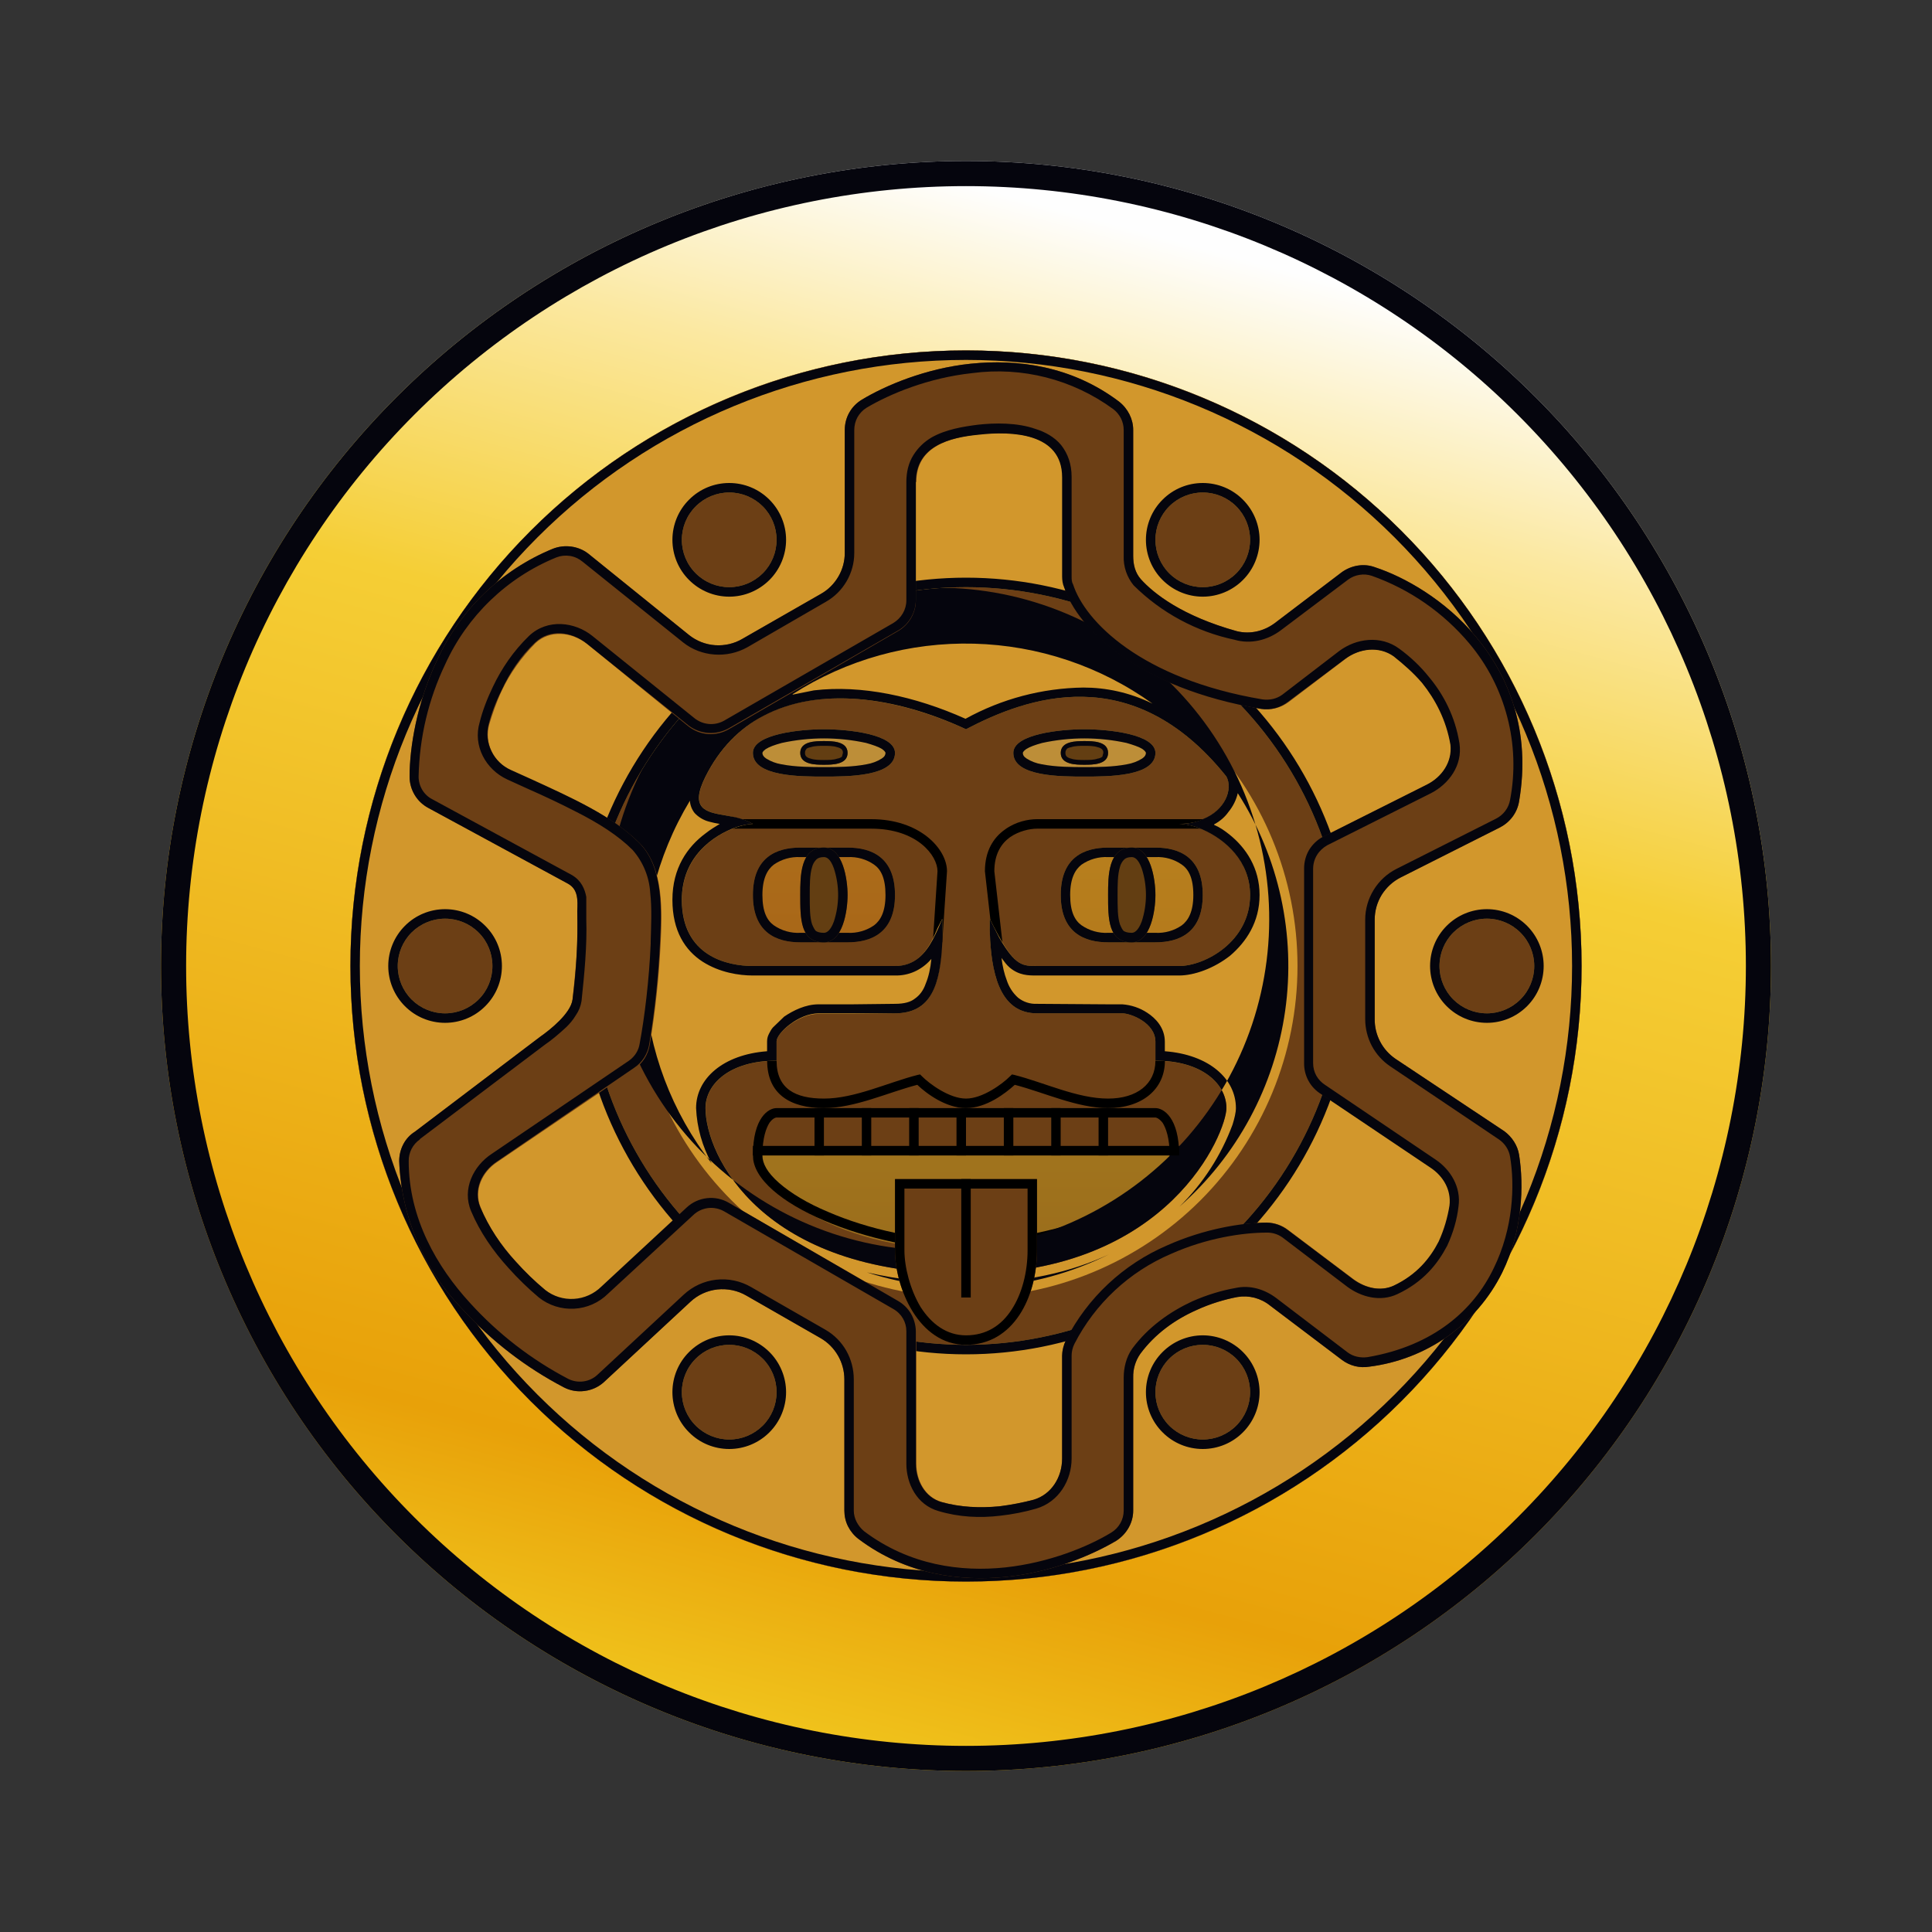 <svg width="24" height="24" viewBox="0 0 24 24" fill="none" xmlns="http://www.w3.org/2000/svg">
<rect x="0" y="0" width="24" height="24" fill="#333333" stroke="none"/>
<path d="M12 22C14.652 22 17.196 20.946 19.071 19.071C20.946 17.196 22 14.652 22 12C22 9.348 20.946 6.804 19.071 4.929C17.196 3.054 14.652 2 12 2C9.348 2 6.804 3.054 4.929 4.929C3.054 6.804 2 9.348 2 12C2 14.652 3.054 17.196 4.929 19.071C6.804 20.946 9.348 22 12 22Z" fill="url(#paint0_linear_364_12311)"/>
<path fill-rule="evenodd" clip-rule="evenodd" d="M12 21.688C14.569 21.688 17.034 20.668 18.851 18.851C20.668 17.034 21.688 14.569 21.688 12C21.688 9.43 20.668 6.966 18.851 5.149C17.034 3.332 14.569 2.312 12 2.312C9.43 2.312 6.966 3.332 5.149 5.149C3.332 6.966 2.312 9.43 2.312 12C2.312 14.569 3.332 17.034 5.149 18.851C6.966 20.668 9.43 21.688 12 21.688ZM12 22C14.652 22 17.196 20.946 19.071 19.071C20.946 17.196 22 14.652 22 12C22 9.348 20.946 6.804 19.071 4.929C17.196 3.054 14.652 2 12 2C9.348 2 6.804 3.054 4.929 4.929C3.054 6.804 2 9.348 2 12C2 14.652 3.054 17.196 4.929 19.071C6.804 20.946 9.348 22 12 22Z" fill="#05050D"/>
<path d="M12 19.647C16.223 19.647 19.647 16.223 19.647 12C19.647 7.777 16.223 4.353 12 4.353C7.776 4.353 4.353 7.777 4.353 12C4.353 16.223 7.776 19.647 12 19.647Z" fill="#6C3F15"/>
<path d="M14.648 14.353H9.353C9.353 14.647 10.236 15.529 12 15.529C13.412 15.529 14.648 14.647 14.648 14.353Z" fill="url(#paint1_linear_364_12311)"/>
<path fill-rule="evenodd" clip-rule="evenodd" d="M9.647 13.882C9.647 13.882 9.606 13.882 9.559 13.947C9.518 14.012 9.471 14.135 9.471 14.353C9.471 14.453 9.53 14.565 9.677 14.694C9.824 14.823 10.03 14.947 10.283 15.053C10.783 15.271 11.43 15.412 12 15.412C12.571 15.412 13.218 15.271 13.718 15.059C13.971 14.941 14.177 14.823 14.324 14.694C14.465 14.565 14.53 14.453 14.53 14.353C14.53 14.135 14.483 14.012 14.442 13.947C14.395 13.888 14.359 13.882 14.353 13.882H9.647ZM9.647 13.765C9.547 13.765 9.353 13.882 9.353 14.353C9.353 14.941 10.824 15.529 12 15.529C13.177 15.529 14.648 14.941 14.648 14.353C14.648 13.882 14.453 13.765 14.353 13.765H9.647Z" fill="black"/>
<path d="M9.353 9.353C9.353 9.118 9.942 9.059 10.236 9.059C10.53 9.059 11.118 9.118 11.118 9.353C11.118 9.647 10.53 9.647 10.236 9.647C9.942 9.647 9.353 9.647 9.353 9.353Z" fill="url(#paint2_linear_364_12311)"/>
<path fill-rule="evenodd" clip-rule="evenodd" d="M9.471 9.353C9.471 9.376 9.483 9.4 9.518 9.423C9.576 9.459 9.64 9.483 9.706 9.494C9.883 9.529 10.088 9.529 10.236 9.529C10.383 9.529 10.589 9.529 10.765 9.494C10.832 9.483 10.896 9.459 10.953 9.423C10.989 9.4 11 9.376 11 9.353C11 9.353 11 9.335 10.959 9.306C10.912 9.276 10.841 9.253 10.759 9.229C10.414 9.154 10.057 9.154 9.712 9.229C9.624 9.253 9.559 9.276 9.512 9.306C9.471 9.335 9.471 9.353 9.471 9.353ZM10.236 9.059C9.942 9.059 9.353 9.118 9.353 9.353C9.353 9.647 9.942 9.647 10.236 9.647C10.53 9.647 11.118 9.647 11.118 9.353C11.118 9.118 10.53 9.059 10.236 9.059Z" fill="#05050D"/>
<path d="M9.941 9.353C9.941 9.206 10.135 9.206 10.235 9.206C10.335 9.206 10.529 9.206 10.529 9.353C10.529 9.5 10.335 9.5 10.235 9.5C10.135 9.5 9.941 9.5 9.941 9.353Z" fill="#633E12"/>
<path fill-rule="evenodd" clip-rule="evenodd" d="M10.018 9.306C10.006 9.318 10 9.329 10 9.353C10 9.376 10.006 9.388 10.018 9.4C10.033 9.412 10.051 9.42 10.071 9.424C10.118 9.441 10.188 9.441 10.235 9.441C10.288 9.441 10.353 9.441 10.4 9.424C10.421 9.421 10.442 9.413 10.459 9.4L10.471 9.353C10.471 9.329 10.465 9.318 10.453 9.306C10.438 9.294 10.419 9.286 10.4 9.282C10.353 9.265 10.282 9.265 10.235 9.265C10.182 9.265 10.118 9.265 10.071 9.282C10.049 9.285 10.029 9.293 10.012 9.306H10.018ZM10.235 9.206C10.135 9.206 9.941 9.206 9.941 9.353C9.941 9.5 10.135 9.5 10.235 9.5C10.335 9.5 10.529 9.5 10.529 9.353C10.529 9.206 10.335 9.206 10.235 9.206Z" fill="#05050D"/>
<path d="M12.588 9.353C12.588 9.118 13.176 9.059 13.47 9.059C13.764 9.059 14.353 9.118 14.353 9.353C14.353 9.647 13.764 9.647 13.47 9.647C13.176 9.647 12.588 9.647 12.588 9.353Z" fill="url(#paint3_linear_364_12311)"/>
<path fill-rule="evenodd" clip-rule="evenodd" d="M12.706 9.353C12.706 9.376 12.717 9.4 12.753 9.423C12.81 9.459 12.874 9.483 12.941 9.494C13.117 9.529 13.323 9.529 13.47 9.529C13.617 9.529 13.823 9.529 14 9.494C14.066 9.483 14.13 9.459 14.188 9.423C14.223 9.4 14.235 9.376 14.235 9.353C14.235 9.353 14.235 9.335 14.194 9.306C14.147 9.276 14.076 9.253 13.994 9.229C13.649 9.154 13.292 9.154 12.947 9.229C12.859 9.253 12.794 9.276 12.747 9.306C12.706 9.335 12.706 9.353 12.706 9.353ZM13.47 9.059C13.176 9.059 12.588 9.118 12.588 9.353C12.588 9.647 13.176 9.647 13.47 9.647C13.764 9.647 14.353 9.647 14.353 9.353C14.353 9.118 13.764 9.059 13.47 9.059Z" fill="#05050D"/>
<path d="M13.177 9.353C13.177 9.206 13.371 9.206 13.471 9.206C13.571 9.206 13.765 9.206 13.765 9.353C13.765 9.5 13.571 9.5 13.471 9.5C13.371 9.5 13.177 9.5 13.177 9.353Z" fill="#633E12"/>
<path fill-rule="evenodd" clip-rule="evenodd" d="M13.253 9.306C13.241 9.318 13.235 9.329 13.235 9.353C13.235 9.376 13.241 9.388 13.253 9.4C13.268 9.412 13.287 9.42 13.306 9.424C13.353 9.441 13.424 9.441 13.471 9.441C13.524 9.441 13.588 9.441 13.635 9.424C13.657 9.421 13.677 9.413 13.694 9.4L13.706 9.353C13.706 9.329 13.7 9.318 13.688 9.306C13.673 9.294 13.655 9.286 13.635 9.282C13.588 9.265 13.518 9.265 13.471 9.265C13.418 9.265 13.353 9.265 13.306 9.282C13.284 9.285 13.264 9.293 13.247 9.306H13.253ZM13.471 9.206C13.371 9.206 13.177 9.206 13.177 9.353C13.177 9.5 13.371 9.5 13.471 9.5C13.571 9.5 13.765 9.5 13.765 9.353C13.765 9.206 13.571 9.206 13.471 9.206Z" fill="#05050D"/>
<path d="M10.823 10.294H9.058V10.176H10.823C11.429 10.176 11.764 10.547 11.764 10.823L11.705 11.706H11.588L11.646 10.823C11.646 10.629 11.394 10.294 10.823 10.294ZM12.482 10.306C12.617 10.206 12.776 10.176 12.882 10.176H14.941V10.294H12.882C12.794 10.294 12.658 10.323 12.547 10.4C12.441 10.476 12.352 10.606 12.352 10.823L12.47 11.859H12.352L12.235 10.823C12.235 10.57 12.341 10.406 12.482 10.306Z" fill="black"/>
<path d="M12 16.118C13.092 16.118 14.139 15.684 14.912 14.912C15.684 14.139 16.118 13.092 16.118 12C16.118 10.908 15.684 9.861 14.912 9.088C14.139 8.316 13.092 7.882 12 7.882C10.908 7.882 9.861 8.316 9.088 9.088C8.316 9.861 7.882 10.908 7.882 12C7.882 13.092 8.316 14.139 9.088 14.912C9.861 15.684 10.908 16.118 12 16.118ZM12 9.059C12.741 8.671 14.059 8.176 15.235 9.647C15.341 9.841 15.153 10.235 14.647 10.235C14.941 10.235 15.529 10.535 15.529 11.118C15.529 11.7 14.965 12 14.647 12H12.882C12.671 12 12.588 12 12.294 11.412C12.294 12 12.377 12.588 12.882 12.588H13.941C14.047 12.588 14.353 12.706 14.353 12.941V13.177C14.941 13.177 15.235 13.471 15.235 13.765C15.235 14.059 14.535 15.823 12 15.823C9.465 15.823 8.765 14.353 8.765 13.765C8.765 13.471 9.059 13.177 9.647 13.177V12.935C9.647 12.835 9.918 12.594 10.171 12.594H10.594L11.118 12.588C11.647 12.588 11.706 12.106 11.706 11.412L11.647 11.529C11.559 11.735 11.441 12 11.118 12H9.353C9.035 12 8.471 11.877 8.471 11.177C8.471 10.482 9.141 10.235 9.353 10.235C9.253 10.177 9.129 10.153 9.012 10.129C8.765 10.088 8.565 10.047 8.765 9.647C9.353 8.471 10.729 8.476 12 9.059Z" fill="#D2972C"/>
<path fill-rule="evenodd" clip-rule="evenodd" d="M15.235 9.647C14.059 8.176 12.741 8.671 12 9.059C11.111 8.647 10.17 8.529 9.482 8.894C9.188 9.047 8.941 9.294 8.764 9.647C8.564 10.047 8.764 10.088 9.011 10.129L9.141 10.153C9.211 10.171 9.288 10.194 9.353 10.235C9.306 10.235 9.229 10.247 9.141 10.277C8.864 10.376 8.47 10.641 8.47 11.177C8.47 11.877 9.035 12 9.353 12H11.117C11.37 12 11.5 11.835 11.588 11.671C11.632 11.586 11.671 11.5 11.706 11.412C11.707 11.508 11.707 11.604 11.706 11.7C11.682 12.235 11.57 12.588 11.117 12.588H10.17C9.917 12.588 9.647 12.835 9.647 12.935V13.176C9.059 13.176 8.764 13.471 8.764 13.765C8.764 14.353 9.464 15.823 12 15.823C14.535 15.823 15.235 14.059 15.235 13.765C15.235 13.471 14.941 13.176 14.353 13.176V12.941C14.353 12.706 14.047 12.588 13.941 12.588H12.882C12.453 12.588 12.329 12.165 12.3 11.677C12.295 11.588 12.293 11.5 12.294 11.412L12.412 11.647C12.617 12 12.706 12 12.882 12H14.647C14.964 12 15.529 11.7 15.529 11.118C15.529 10.7 15.223 10.429 14.941 10.306C14.848 10.264 14.748 10.24 14.647 10.235C14.764 10.235 14.864 10.212 14.941 10.176C15.223 10.065 15.317 9.8 15.235 9.647ZM15.082 10.241C15.159 10.2 15.217 10.147 15.259 10.088C15.317 10.018 15.358 9.935 15.376 9.853C15.889 10.654 16.098 11.613 15.965 12.555C15.832 13.496 15.367 14.36 14.653 14.988C14.944 14.702 15.169 14.354 15.311 13.971C15.335 13.894 15.353 13.818 15.353 13.765C15.353 13.4 15.017 13.1 14.47 13.059V12.941C14.47 12.765 14.353 12.647 14.253 12.582C14.16 12.52 14.052 12.484 13.941 12.476H13.753L12.882 12.47C12.797 12.474 12.713 12.447 12.647 12.394C12.581 12.335 12.533 12.26 12.506 12.176C12.476 12.1 12.453 12 12.441 11.9C12.476 11.947 12.506 11.988 12.541 12.018C12.659 12.118 12.776 12.118 12.876 12.118H14.647C14.835 12.118 15.082 12.029 15.282 11.871C15.482 11.7 15.647 11.453 15.647 11.118C15.647 10.782 15.476 10.529 15.27 10.365C15.211 10.318 15.153 10.277 15.082 10.247V10.241ZM13.776 15.582C13.312 15.8 12.729 15.941 12 15.941C11.586 15.944 11.174 15.899 10.77 15.806C11.763 16.126 12.842 16.046 13.776 15.582ZM8.841 14.453C8.724 14.242 8.657 14.006 8.647 13.765C8.647 13.4 8.982 13.1 9.529 13.059V12.935C9.529 12.894 9.541 12.865 9.553 12.841C9.566 12.814 9.581 12.788 9.6 12.765L9.741 12.629C9.853 12.553 10.006 12.476 10.17 12.476H10.594L11.117 12.47C11.235 12.47 11.312 12.447 11.364 12.406C11.423 12.365 11.47 12.306 11.5 12.218C11.535 12.135 11.559 12.029 11.57 11.912L11.559 11.924C11.504 11.986 11.436 12.036 11.36 12.07C11.283 12.104 11.201 12.12 11.117 12.118H9.353C9.182 12.118 8.941 12.082 8.729 11.947C8.511 11.806 8.353 11.565 8.353 11.177C8.353 10.782 8.541 10.518 8.764 10.353C8.823 10.306 8.882 10.271 8.941 10.235C8.895 10.228 8.85 10.218 8.806 10.206C8.738 10.188 8.677 10.151 8.629 10.1C8.594 10.056 8.574 10.003 8.57 9.947C8.154 10.637 7.957 11.438 8.006 12.242C8.054 13.047 8.345 13.817 8.841 14.453ZM9.847 8.629L10.111 8.576C10.7 8.506 11.364 8.647 11.994 8.929C12.443 8.681 12.946 8.548 13.459 8.541C13.735 8.541 14.029 8.6 14.317 8.741C13.67 8.276 12.897 8.017 12.1 7.996C11.303 7.975 10.518 8.193 9.847 8.623V8.629ZM15.329 9.571L15.335 9.582C15.822 10.559 15.9 11.69 15.554 12.725C15.207 13.76 14.464 14.615 13.488 15.102C12.511 15.59 11.381 15.669 10.345 15.324C9.31 14.978 8.454 14.236 7.966 13.259C7.478 12.283 7.398 11.153 7.742 10.117C8.087 9.082 8.829 8.225 9.805 7.736C10.781 7.248 11.911 7.166 12.947 7.51C13.982 7.854 14.839 8.595 15.329 9.571Z" fill="#05050D"/>
<path fill-rule="evenodd" clip-rule="evenodd" d="M12 16.706C13.248 16.706 14.445 16.21 15.327 15.328C16.21 14.445 16.706 13.248 16.706 12C16.706 10.752 16.21 9.555 15.327 8.672C14.445 7.79 13.248 7.294 12 7.294C10.752 7.294 9.555 7.79 8.672 8.672C7.79 9.555 7.294 10.752 7.294 12C7.294 13.248 7.79 14.445 8.672 15.328C9.555 16.21 10.752 16.706 12 16.706ZM12 19.647C14.028 19.647 15.973 18.841 17.407 17.407C18.841 15.973 19.647 14.028 19.647 12C19.647 9.972 18.841 8.027 17.407 6.593C15.973 5.159 14.028 4.353 12 4.353C9.972 4.353 8.027 5.159 6.593 6.593C5.158 8.027 4.353 9.972 4.353 12C4.353 14.028 5.158 15.973 6.593 17.407C8.027 18.841 9.972 19.647 12 19.647ZM9.647 6.706C9.647 6.862 9.585 7.012 9.475 7.122C9.364 7.232 9.215 7.294 9.059 7.294C8.903 7.294 8.753 7.232 8.643 7.122C8.532 7.012 8.47 6.862 8.47 6.706C8.47 6.55 8.532 6.4 8.643 6.29C8.753 6.18 8.903 6.118 9.059 6.118C9.215 6.118 9.364 6.18 9.475 6.29C9.585 6.4 9.647 6.55 9.647 6.706ZM14.941 7.294C15.097 7.294 15.247 7.232 15.357 7.122C15.467 7.012 15.529 6.862 15.529 6.706C15.529 6.55 15.467 6.4 15.357 6.29C15.247 6.18 15.097 6.118 14.941 6.118C14.785 6.118 14.635 6.18 14.525 6.29C14.415 6.4 14.353 6.55 14.353 6.706C14.353 6.862 14.415 7.012 14.525 7.122C14.635 7.232 14.785 7.294 14.941 7.294ZM19.059 12C19.059 12.156 18.997 12.306 18.886 12.416C18.776 12.526 18.626 12.588 18.471 12.588C18.314 12.588 18.165 12.526 18.054 12.416C17.944 12.306 17.882 12.156 17.882 12C17.882 11.844 17.944 11.694 18.054 11.584C18.165 11.474 18.314 11.412 18.471 11.412C18.626 11.412 18.776 11.474 18.886 11.584C18.997 11.694 19.059 11.844 19.059 12ZM5.529 12.588C5.685 12.588 5.835 12.526 5.945 12.416C6.056 12.306 6.117 12.156 6.117 12C6.117 11.844 6.056 11.694 5.945 11.584C5.835 11.474 5.685 11.412 5.529 11.412C5.373 11.412 5.224 11.474 5.113 11.584C5.003 11.694 4.941 11.844 4.941 12C4.941 12.156 5.003 12.306 5.113 12.416C5.224 12.526 5.373 12.588 5.529 12.588ZM9.647 17.294C9.647 17.45 9.585 17.6 9.475 17.71C9.364 17.82 9.215 17.882 9.059 17.882C8.903 17.882 8.753 17.82 8.643 17.71C8.532 17.6 8.47 17.45 8.47 17.294C8.47 17.138 8.532 16.988 8.643 16.878C8.753 16.768 8.903 16.706 9.059 16.706C9.215 16.706 9.364 16.768 9.475 16.878C9.585 16.988 9.647 17.138 9.647 17.294ZM14.941 17.882C15.097 17.882 15.247 17.82 15.357 17.71C15.467 17.6 15.529 17.45 15.529 17.294C15.529 17.138 15.467 16.988 15.357 16.878C15.247 16.768 15.097 16.706 14.941 16.706C14.785 16.706 14.635 16.768 14.525 16.878C14.415 16.988 14.353 17.138 14.353 17.294C14.353 17.45 14.415 17.6 14.525 17.71C14.635 17.82 14.785 17.882 14.941 17.882Z" fill="#D2972C"/>
<path fill-rule="evenodd" clip-rule="evenodd" d="M16.823 12C16.823 12.633 16.699 13.261 16.456 13.846C16.214 14.431 15.858 14.963 15.411 15.411C14.963 15.859 14.431 16.214 13.846 16.456C13.261 16.699 12.633 16.824 12 16.824C11.366 16.824 10.739 16.699 10.154 16.456C9.569 16.214 9.037 15.859 8.589 15.411C8.141 14.963 7.786 14.431 7.543 13.846C7.301 13.261 7.176 12.633 7.176 12C7.176 10.721 7.685 9.494 8.589 8.589C9.494 7.685 10.72 7.176 12 7.176C13.279 7.176 14.506 7.685 15.411 8.589C16.315 9.494 16.823 10.721 16.823 12ZM12 19.529C13.997 19.529 15.912 18.736 17.324 17.324C18.736 15.912 19.529 13.997 19.529 12C19.529 10.003 18.736 8.088 17.324 6.676C15.912 5.264 13.997 4.471 12 4.471C10.003 4.471 8.088 5.264 6.676 6.676C5.264 8.088 4.47 10.003 4.47 12C4.47 13.997 5.264 15.912 6.676 17.324C8.088 18.736 10.003 19.529 12 19.529ZM9.765 6.706C9.765 6.893 9.69 7.073 9.558 7.205C9.425 7.337 9.246 7.412 9.059 7.412C8.871 7.412 8.692 7.337 8.56 7.205C8.427 7.073 8.353 6.893 8.353 6.706C8.353 6.519 8.427 6.339 8.56 6.207C8.692 6.074 8.871 6 9.059 6C9.246 6 9.425 6.074 9.558 6.207C9.69 6.339 9.765 6.519 9.765 6.706ZM15.647 6.706C15.647 6.893 15.572 7.073 15.44 7.205C15.308 7.337 15.128 7.412 14.941 7.412C14.754 7.412 14.574 7.337 14.442 7.205C14.309 7.073 14.235 6.893 14.235 6.706C14.235 6.519 14.309 6.339 14.442 6.207C14.574 6.074 14.754 6 14.941 6C15.128 6 15.308 6.074 15.44 6.207C15.572 6.339 15.647 6.519 15.647 6.706ZM19.176 12C19.176 12.187 19.102 12.367 18.97 12.499C18.837 12.632 18.658 12.706 18.471 12.706C18.283 12.706 18.104 12.632 17.971 12.499C17.839 12.367 17.765 12.187 17.765 12C17.765 11.813 17.839 11.633 17.971 11.501C18.104 11.368 18.283 11.294 18.471 11.294C18.658 11.294 18.837 11.368 18.97 11.501C19.102 11.633 19.176 11.813 19.176 12ZM6.235 12C6.235 12.187 6.161 12.367 6.028 12.499C5.896 12.632 5.716 12.706 5.529 12.706C5.342 12.706 5.162 12.632 5.03 12.499C4.898 12.367 4.823 12.187 4.823 12C4.823 11.813 4.898 11.633 5.03 11.501C5.162 11.368 5.342 11.294 5.529 11.294C5.716 11.294 5.896 11.368 6.028 11.501C6.161 11.633 6.235 11.813 6.235 12ZM9.765 17.294C9.765 17.481 9.69 17.661 9.558 17.793C9.425 17.926 9.246 18 9.059 18C8.871 18 8.692 17.926 8.56 17.793C8.427 17.661 8.353 17.481 8.353 17.294C8.353 17.107 8.427 16.927 8.56 16.795C8.692 16.663 8.871 16.588 9.059 16.588C9.246 16.588 9.425 16.663 9.558 16.795C9.69 16.927 9.765 17.107 9.765 17.294ZM15.647 17.294C15.647 17.481 15.572 17.661 15.44 17.793C15.308 17.926 15.128 18 14.941 18C14.754 18 14.574 17.926 14.442 17.793C14.309 17.661 14.235 17.481 14.235 17.294C14.235 17.107 14.309 16.927 14.442 16.795C14.574 16.663 14.754 16.588 14.941 16.588C15.128 16.588 15.308 16.663 15.44 16.795C15.572 16.927 15.647 17.107 15.647 17.294ZM16.706 12C16.706 13.248 16.21 14.445 15.327 15.328C14.445 16.21 13.248 16.706 12 16.706C10.752 16.706 9.555 16.21 8.672 15.328C7.79 14.445 7.294 13.248 7.294 12C7.294 10.752 7.79 9.555 8.672 8.672C9.555 7.79 10.752 7.294 12 7.294C13.248 7.294 14.445 7.79 15.327 8.672C16.21 9.555 16.706 10.752 16.706 12ZM19.647 12C19.647 14.028 18.841 15.973 17.407 17.407C15.973 18.841 14.028 19.647 12 19.647C9.972 19.647 8.027 18.841 6.593 17.407C5.158 15.973 4.353 14.028 4.353 12C4.353 9.972 5.158 8.027 6.593 6.593C8.027 5.159 9.972 4.353 12 4.353C14.028 4.353 15.973 5.159 17.407 6.593C18.841 8.027 19.647 9.972 19.647 12ZM9.059 7.294C9.215 7.294 9.364 7.232 9.475 7.122C9.585 7.012 9.647 6.862 9.647 6.706C9.647 6.55 9.585 6.4 9.475 6.29C9.364 6.18 9.215 6.118 9.059 6.118C8.903 6.118 8.753 6.18 8.643 6.29C8.532 6.4 8.47 6.55 8.47 6.706C8.47 6.862 8.532 7.012 8.643 7.122C8.753 7.232 8.903 7.294 9.059 7.294ZM15.529 6.706C15.529 6.862 15.467 7.012 15.357 7.122C15.247 7.232 15.097 7.294 14.941 7.294C14.785 7.294 14.635 7.232 14.525 7.122C14.415 7.012 14.353 6.862 14.353 6.706C14.353 6.55 14.415 6.4 14.525 6.29C14.635 6.18 14.785 6.118 14.941 6.118C15.097 6.118 15.247 6.18 15.357 6.29C15.467 6.4 15.529 6.55 15.529 6.706ZM18.471 12.588C18.626 12.588 18.776 12.526 18.886 12.416C18.997 12.306 19.059 12.156 19.059 12C19.059 11.844 18.997 11.694 18.886 11.584C18.776 11.474 18.626 11.412 18.471 11.412C18.314 11.412 18.165 11.474 18.054 11.584C17.944 11.694 17.882 11.844 17.882 12C17.882 12.156 17.944 12.306 18.054 12.416C18.165 12.526 18.314 12.588 18.471 12.588ZM6.117 12C6.117 12.156 6.056 12.306 5.945 12.416C5.835 12.526 5.685 12.588 5.529 12.588C5.373 12.588 5.224 12.526 5.113 12.416C5.003 12.306 4.941 12.156 4.941 12C4.941 11.844 5.003 11.694 5.113 11.584C5.224 11.474 5.373 11.412 5.529 11.412C5.685 11.412 5.835 11.474 5.945 11.584C6.056 11.694 6.117 11.844 6.117 12ZM9.059 17.882C9.215 17.882 9.364 17.82 9.475 17.71C9.585 17.6 9.647 17.45 9.647 17.294C9.647 17.138 9.585 16.988 9.475 16.878C9.364 16.768 9.215 16.706 9.059 16.706C8.903 16.706 8.753 16.768 8.643 16.878C8.532 16.988 8.47 17.138 8.47 17.294C8.47 17.45 8.532 17.6 8.643 17.71C8.753 17.82 8.903 17.882 9.059 17.882ZM15.529 17.294C15.529 17.45 15.467 17.6 15.357 17.71C15.247 17.82 15.097 17.882 14.941 17.882C14.785 17.882 14.635 17.82 14.525 17.71C14.415 17.6 14.353 17.45 14.353 17.294C14.353 17.138 14.415 16.988 14.525 16.878C14.635 16.768 14.785 16.706 14.941 16.706C15.097 16.706 15.247 16.768 15.357 16.878C15.467 16.988 15.529 17.138 15.529 17.294Z" fill="#05050D"/>
<path d="M11.377 5.988V7.459C11.377 7.618 11.288 7.765 11.153 7.841L9.053 9.059C8.976 9.104 8.887 9.125 8.798 9.119C8.708 9.113 8.623 9.079 8.553 9.024L7.294 8C7.1 7.847 6.83 7.824 6.653 7.988C6.477 8.165 6.335 8.365 6.235 8.576C6.165 8.724 6.118 8.865 6.077 9C6.012 9.235 6.135 9.471 6.353 9.577C6.906 9.829 7.565 10.088 7.947 10.476C8.253 10.782 8.224 11.341 8.206 11.729C8.185 12.149 8.14 12.568 8.071 12.982C8.061 13.042 8.039 13.098 8.007 13.149C7.975 13.199 7.932 13.243 7.883 13.277L6.177 14.435C5.988 14.559 5.883 14.788 5.971 15C6.065 15.241 6.224 15.47 6.412 15.676C6.525 15.803 6.647 15.921 6.777 16.029C6.879 16.111 7.007 16.152 7.137 16.144C7.268 16.136 7.391 16.081 7.483 15.988L8.541 15.006C8.677 14.877 8.894 14.853 9.059 14.947L11.159 16.159C11.294 16.235 11.383 16.382 11.383 16.541V18.182C11.383 18.394 11.494 18.6 11.7 18.659C11.935 18.724 12.171 18.735 12.418 18.712C12.565 18.694 12.712 18.665 12.841 18.63C13.065 18.565 13.194 18.347 13.194 18.118V16.841C13.194 16.776 13.218 16.706 13.247 16.647C13.515 16.121 13.958 15.705 14.5 15.47C14.89 15.293 15.313 15.197 15.741 15.188C15.835 15.188 15.93 15.223 16.006 15.282L16.818 15.894C16.965 16 17.153 16.047 17.318 15.971C17.606 15.835 17.771 15.63 17.877 15.424C17.947 15.277 17.994 15.118 18.012 14.971C18.035 14.782 17.936 14.612 17.777 14.5L16.394 13.576C16.335 13.536 16.286 13.482 16.252 13.418C16.218 13.355 16.2 13.284 16.2 13.212V10.788C16.2 10.623 16.294 10.471 16.441 10.394L17.73 9.747C17.918 9.653 18.047 9.465 18.024 9.253C17.971 8.941 17.835 8.688 17.671 8.488C17.559 8.353 17.436 8.247 17.318 8.153C17.141 8.024 16.894 8.047 16.718 8.182L16.012 8.718C15.964 8.755 15.909 8.782 15.851 8.797C15.792 8.812 15.731 8.815 15.671 8.806C14.141 8.547 13.394 7.806 13.224 7.294C13.209 7.251 13.201 7.205 13.2 7.159V5.924C13.2 5.376 12.571 5.353 12.165 5.394C11.8 5.435 11.383 5.541 11.383 5.988H11.377ZM12.065 4.518C12.635 4.459 13.306 4.541 13.9 4.988C14.012 5.076 14.077 5.206 14.077 5.341V6.906C14.077 7.012 14.1 7.112 14.171 7.194C14.335 7.376 14.688 7.653 15.365 7.841C15.53 7.882 15.7 7.841 15.835 7.741L16.671 7.106C16.788 7.024 16.941 6.994 17.082 7.047C17.441 7.165 17.953 7.447 18.341 7.918C18.747 8.406 19.018 9.088 18.871 9.953C18.86 10.022 18.833 10.087 18.792 10.143C18.751 10.199 18.697 10.245 18.636 10.277L17.4 10.9C17.303 10.949 17.222 11.024 17.164 11.116C17.107 11.209 17.077 11.315 17.077 11.424V12.659C17.076 12.756 17.099 12.852 17.144 12.938C17.189 13.025 17.255 13.098 17.335 13.153L18.688 14.053C18.782 14.123 18.853 14.229 18.871 14.347C18.93 14.724 18.918 15.288 18.659 15.812C18.502 16.127 18.269 16.398 17.982 16.601C17.694 16.804 17.361 16.933 17.012 16.977C16.953 16.987 16.892 16.985 16.833 16.971C16.774 16.956 16.719 16.93 16.671 16.894L15.777 16.218C15.72 16.172 15.655 16.14 15.585 16.121C15.515 16.103 15.442 16.1 15.371 16.112C15.218 16.141 15.035 16.194 14.859 16.276C14.594 16.394 14.347 16.571 14.165 16.818C14.105 16.904 14.074 17.007 14.077 17.112V18.765C14.077 18.918 13.994 19.059 13.865 19.141C13.565 19.318 13.071 19.529 12.506 19.588C11.935 19.647 11.259 19.565 10.665 19.118C10.61 19.076 10.566 19.023 10.535 18.962C10.504 18.901 10.489 18.833 10.489 18.765V17.135C10.489 17.032 10.462 16.93 10.41 16.84C10.358 16.75 10.284 16.675 10.194 16.623L9.271 16.094C9.162 16.031 9.036 16.005 8.911 16.018C8.786 16.032 8.669 16.085 8.577 16.171L7.5 17.171C7.434 17.23 7.351 17.268 7.263 17.279C7.175 17.291 7.085 17.276 7.006 17.235C6.533 16.988 6.106 16.66 5.747 16.265C5.266 15.77 4.985 15.114 4.959 14.424C4.959 14.276 5.03 14.135 5.153 14.059L6.706 12.882C6.841 12.788 7.088 12.588 7.112 12.418C7.147 12.088 7.183 11.747 7.171 11.412C7.171 11.235 7.206 11.059 7.053 10.976L5.318 10.035C5.248 9.997 5.19 9.941 5.15 9.873C5.109 9.804 5.088 9.726 5.088 9.647C5.088 9.288 5.177 8.735 5.43 8.2C5.715 7.574 6.228 7.08 6.865 6.818C7.012 6.759 7.183 6.782 7.306 6.876L8.559 7.888C8.652 7.962 8.765 8.007 8.884 8.015C9.003 8.023 9.121 7.996 9.224 7.935L10.2 7.376C10.29 7.325 10.364 7.25 10.416 7.16C10.468 7.07 10.495 6.968 10.494 6.865V5.341C10.494 5.188 10.571 5.047 10.706 4.965C11 4.788 11.5 4.576 12.059 4.518H12.065Z" fill="#6C3F15"/>
<path fill-rule="evenodd" clip-rule="evenodd" d="M5.218 14.153C5.174 14.183 5.138 14.223 5.113 14.271C5.089 14.318 5.076 14.37 5.077 14.424C5.077 15.135 5.43 15.741 5.841 16.188C6.189 16.571 6.601 16.889 7.059 17.129C7.177 17.188 7.324 17.171 7.424 17.076L8.494 16.082C8.605 15.979 8.746 15.914 8.896 15.897C9.047 15.88 9.199 15.912 9.33 15.988L10.253 16.518C10.477 16.647 10.606 16.882 10.606 17.135V18.765C10.606 18.865 10.659 18.959 10.736 19.023C11.3 19.447 11.941 19.529 12.488 19.471C13.036 19.412 13.518 19.212 13.8 19.041C13.9 18.982 13.959 18.877 13.959 18.765V17.112C13.959 16.994 13.989 16.859 14.065 16.753C14.265 16.482 14.535 16.294 14.812 16.165C15 16.082 15.183 16.029 15.347 16C15.53 15.959 15.712 16.018 15.853 16.124L16.741 16.8C16.812 16.853 16.9 16.87 16.988 16.859C17.812 16.718 18.306 16.271 18.553 15.759C18.8 15.259 18.818 14.724 18.759 14.371C18.752 14.326 18.735 14.284 18.711 14.247C18.687 14.21 18.655 14.178 18.618 14.153L17.271 13.247C17.174 13.182 17.096 13.095 17.041 12.992C16.987 12.889 16.959 12.775 16.959 12.659V11.424C16.959 11.159 17.112 10.912 17.347 10.794L18.582 10.171C18.628 10.148 18.668 10.115 18.699 10.074C18.73 10.033 18.75 9.986 18.759 9.935C18.824 9.595 18.812 9.244 18.724 8.908C18.637 8.572 18.476 8.26 18.253 7.994C17.931 7.611 17.513 7.32 17.041 7.153C16.992 7.137 16.94 7.132 16.889 7.141C16.837 7.149 16.789 7.169 16.747 7.2L15.912 7.829C15.747 7.953 15.536 8.006 15.335 7.947C14.861 7.847 14.426 7.612 14.082 7.271C13.998 7.168 13.954 7.038 13.959 6.906V5.341C13.959 5.291 13.947 5.241 13.925 5.197C13.902 5.152 13.87 5.113 13.829 5.082C13.325 4.713 12.697 4.552 12.077 4.635C11.53 4.694 11.053 4.894 10.765 5.065C10.718 5.094 10.679 5.135 10.652 5.183C10.626 5.231 10.612 5.286 10.612 5.341V6.871C10.612 7.118 10.477 7.353 10.259 7.476L9.283 8.041C9.03 8.182 8.712 8.159 8.488 7.982L7.235 6.976C7.191 6.94 7.138 6.915 7.081 6.906C7.024 6.897 6.966 6.903 6.912 6.924C6.299 7.174 5.804 7.65 5.53 8.253C5.322 8.689 5.21 9.164 5.2 9.647C5.2 9.765 5.265 9.876 5.371 9.929L7.106 10.871C7.224 10.941 7.265 11.047 7.283 11.141V11.412C7.294 11.753 7.259 12.1 7.224 12.435C7.214 12.499 7.19 12.559 7.153 12.612C7.118 12.671 7.077 12.718 7.035 12.759C6.941 12.847 6.841 12.929 6.771 12.976L5.212 14.153H5.218ZM6.706 12.882C6.841 12.788 7.088 12.588 7.112 12.418C7.16 12.053 7.18 11.685 7.171 11.318C7.177 11.177 7.183 11.047 7.053 10.976L5.318 10.035C5.248 9.997 5.19 9.941 5.15 9.873C5.109 9.804 5.088 9.726 5.088 9.647C5.088 9.288 5.177 8.735 5.43 8.2C5.715 7.574 6.228 7.08 6.865 6.818C7.012 6.759 7.183 6.782 7.306 6.876L8.559 7.888C8.652 7.962 8.765 8.007 8.884 8.015C9.003 8.023 9.121 7.996 9.224 7.935L10.2 7.376C10.29 7.325 10.364 7.25 10.416 7.16C10.468 7.07 10.495 6.968 10.494 6.865V5.341C10.494 5.188 10.571 5.047 10.706 4.965C11 4.788 11.5 4.576 12.059 4.518C12.635 4.459 13.306 4.541 13.9 4.988C14.012 5.076 14.077 5.206 14.077 5.341V6.906C14.077 7.012 14.1 7.112 14.171 7.194C14.335 7.376 14.688 7.653 15.365 7.841C15.53 7.882 15.7 7.841 15.835 7.741L16.671 7.106C16.788 7.024 16.941 6.994 17.082 7.047C17.441 7.165 17.953 7.447 18.341 7.918C18.747 8.406 19.018 9.088 18.871 9.953C18.86 10.022 18.833 10.087 18.792 10.143C18.751 10.199 18.697 10.245 18.636 10.277L17.4 10.9C17.303 10.949 17.222 11.024 17.164 11.116C17.107 11.209 17.077 11.315 17.077 11.424V12.659C17.076 12.756 17.099 12.852 17.144 12.938C17.189 13.025 17.255 13.098 17.335 13.153L18.688 14.053C18.782 14.123 18.853 14.229 18.871 14.347C18.93 14.724 18.918 15.288 18.659 15.812C18.502 16.127 18.269 16.398 17.982 16.601C17.694 16.804 17.361 16.933 17.012 16.977C16.953 16.987 16.892 16.985 16.833 16.971C16.774 16.956 16.719 16.93 16.671 16.894L15.777 16.218C15.72 16.172 15.655 16.14 15.585 16.121C15.515 16.103 15.442 16.1 15.371 16.112C15.218 16.141 15.035 16.194 14.859 16.276C14.594 16.394 14.347 16.571 14.165 16.818C14.105 16.904 14.074 17.007 14.077 17.112V18.765C14.077 18.918 13.994 19.059 13.865 19.141C13.565 19.318 13.071 19.529 12.506 19.588C11.935 19.647 11.259 19.565 10.665 19.118C10.61 19.076 10.566 19.023 10.535 18.962C10.504 18.901 10.489 18.833 10.489 18.765V17.135C10.489 17.032 10.462 16.93 10.41 16.84C10.358 16.75 10.284 16.675 10.194 16.623L9.271 16.094C9.162 16.031 9.036 16.005 8.911 16.018C8.786 16.032 8.669 16.085 8.577 16.171L7.5 17.171C7.434 17.23 7.351 17.268 7.263 17.279C7.175 17.291 7.085 17.276 7.006 17.235C6.533 16.988 6.106 16.66 5.747 16.265C5.266 15.77 4.985 15.114 4.959 14.424C4.959 14.276 5.03 14.135 5.153 14.059L6.706 12.882ZM11.259 7.459V5.988C11.259 5.859 11.288 5.747 11.347 5.653C11.406 5.559 11.482 5.488 11.571 5.435C11.747 5.335 11.959 5.3 12.147 5.276C12.353 5.253 12.635 5.247 12.865 5.329C12.982 5.365 13.1 5.429 13.182 5.529C13.265 5.635 13.312 5.765 13.312 5.924V7.159C13.312 7.194 13.312 7.229 13.33 7.259C13.477 7.718 14.177 8.435 15.682 8.688C15.771 8.7 15.859 8.682 15.93 8.629L16.635 8.088C16.847 7.929 17.153 7.888 17.383 8.059C17.512 8.153 17.641 8.271 17.753 8.412C17.93 8.624 18.077 8.9 18.13 9.235C18.171 9.512 17.994 9.741 17.777 9.853L16.488 10.5C16.383 10.559 16.312 10.665 16.312 10.794V13.206C16.312 13.324 16.371 13.418 16.459 13.476L17.835 14.406C18.018 14.529 18.153 14.747 18.118 14.988C18.1 15.147 18.053 15.312 17.977 15.476C17.859 15.7 17.683 15.924 17.359 16.076C17.147 16.176 16.912 16.112 16.741 15.988L15.93 15.371C15.873 15.331 15.805 15.31 15.735 15.312C15.441 15.312 14.994 15.377 14.547 15.576C14.029 15.797 13.604 16.193 13.347 16.694C13.324 16.74 13.312 16.79 13.312 16.841V18.118C13.312 18.388 13.153 18.659 12.871 18.741C12.73 18.782 12.577 18.812 12.424 18.829C12.171 18.859 11.912 18.847 11.659 18.771C11.388 18.694 11.259 18.43 11.259 18.182V16.535C11.259 16.424 11.2 16.318 11.094 16.259L8.994 15.047C8.934 15.013 8.864 14.999 8.795 15.007C8.726 15.016 8.662 15.046 8.612 15.094L7.553 16.071C7.441 16.182 7.291 16.249 7.133 16.257C6.974 16.266 6.818 16.216 6.694 16.118C6.56 16.005 6.434 15.883 6.318 15.753C6.124 15.541 5.959 15.3 5.853 15.047C5.735 14.771 5.883 14.482 6.106 14.335L7.812 13.177C7.888 13.123 7.935 13.047 7.947 12.959C8.006 12.647 8.065 12.165 8.083 11.723V11.694C8.088 11.506 8.1 11.288 8.077 11.088C8.065 10.893 7.988 10.706 7.859 10.559C7.683 10.382 7.435 10.224 7.153 10.082C6.959 9.982 6.759 9.888 6.559 9.8L6.3 9.682C6.035 9.559 5.871 9.265 5.959 8.971C5.994 8.829 6.053 8.676 6.124 8.529C6.23 8.306 6.377 8.088 6.571 7.9C6.8 7.682 7.141 7.724 7.359 7.9L8.63 8.924C8.735 9.006 8.877 9.018 8.994 8.953L11.094 7.741C11.194 7.682 11.259 7.576 11.259 7.459ZM11.377 7.459V5.988C11.377 5.541 11.794 5.435 12.159 5.4C12.571 5.353 13.194 5.376 13.194 5.929V7.159C13.194 7.206 13.2 7.253 13.218 7.294C13.388 7.812 14.13 8.547 15.665 8.806C15.783 8.824 15.9 8.794 16 8.718L16.706 8.188C16.888 8.053 17.13 8.024 17.312 8.153C17.43 8.247 17.553 8.353 17.665 8.482C17.829 8.688 17.965 8.941 18.018 9.253C18.041 9.465 17.912 9.653 17.724 9.747L16.435 10.394C16.364 10.432 16.304 10.489 16.262 10.558C16.221 10.628 16.2 10.707 16.2 10.788V13.212C16.2 13.359 16.271 13.494 16.388 13.576L17.771 14.506C17.93 14.612 18.029 14.782 18.006 14.976C17.983 15.118 17.941 15.271 17.871 15.424C17.765 15.63 17.6 15.835 17.312 15.971C17.147 16.047 16.959 16 16.812 15.894L16 15.282C15.925 15.223 15.832 15.19 15.735 15.188C15.43 15.188 14.959 15.265 14.5 15.47C13.956 15.703 13.51 16.12 13.241 16.647C13.211 16.707 13.195 16.774 13.194 16.841V18.118C13.194 18.353 13.059 18.565 12.841 18.63C12.706 18.665 12.559 18.694 12.412 18.712C12.171 18.735 11.924 18.724 11.694 18.659C11.488 18.6 11.377 18.394 11.377 18.182V16.535C11.375 16.459 11.354 16.383 11.315 16.317C11.276 16.251 11.22 16.197 11.153 16.159L9.053 14.941C8.971 14.893 8.876 14.873 8.782 14.884C8.687 14.895 8.599 14.935 8.53 15L7.471 15.982C7.379 16.073 7.257 16.128 7.129 16.135C7 16.143 6.872 16.103 6.771 16.023C6.641 15.915 6.519 15.797 6.406 15.671C6.222 15.472 6.072 15.243 5.965 14.994C5.877 14.782 5.983 14.553 6.171 14.43L7.877 13.265C7.977 13.2 8.047 13.088 8.065 12.971C8.135 12.546 8.18 12.118 8.2 11.688C8.218 11.306 8.241 10.771 7.941 10.471C7.618 10.141 7.094 9.906 6.606 9.682L6.347 9.565C6.241 9.518 6.154 9.435 6.104 9.33C6.053 9.226 6.041 9.107 6.071 8.994C6.106 8.859 6.159 8.718 6.23 8.576C6.33 8.359 6.465 8.153 6.647 7.982C6.824 7.812 7.094 7.841 7.288 7.994L8.553 9.012C8.7 9.124 8.894 9.135 9.053 9.047L11.153 7.835C11.221 7.797 11.277 7.741 11.316 7.674C11.356 7.607 11.376 7.531 11.377 7.453V7.459Z" fill="#05050D"/>
<path d="M9.353 11.118C9.353 10.647 9.647 10.529 9.942 10.529H10.53C10.824 10.529 11.118 10.647 11.118 11.118C11.118 11.588 10.824 11.706 10.53 11.706H9.942C9.647 11.706 9.353 11.588 9.353 11.118Z" fill="url(#paint4_linear_364_12311)"/>
<path fill-rule="evenodd" clip-rule="evenodd" d="M9.612 10.741C9.536 10.8 9.471 10.906 9.471 11.118C9.471 11.329 9.53 11.435 9.612 11.494C9.708 11.561 9.824 11.594 9.942 11.588H10.53C10.647 11.594 10.763 11.561 10.859 11.494C10.936 11.435 11 11.329 11 11.118C11 10.906 10.942 10.8 10.859 10.741C10.763 10.674 10.647 10.641 10.53 10.647H9.942C9.824 10.641 9.708 10.674 9.612 10.741ZM9.942 10.529C9.647 10.529 9.353 10.647 9.353 11.118C9.353 11.588 9.647 11.706 9.942 11.706H10.53C10.824 11.706 11.118 11.588 11.118 11.118C11.118 10.647 10.824 10.529 10.53 10.529H9.942Z" fill="#05050D"/>
<path d="M9.941 11.118C9.941 10.882 9.941 10.529 10.235 10.529C10.471 10.529 10.529 10.924 10.529 11.118C10.529 11.312 10.471 11.706 10.235 11.706C9.941 11.706 9.941 11.412 9.941 11.118Z" fill="#633E12"/>
<path fill-rule="evenodd" clip-rule="evenodd" d="M10.088 10.771C10.059 10.865 10.059 10.994 10.059 11.118C10.059 11.271 10.059 11.394 10.088 11.482C10.106 11.524 10.118 11.547 10.135 11.565C10.153 11.576 10.182 11.588 10.235 11.588C10.271 11.588 10.318 11.559 10.359 11.447C10.429 11.233 10.429 11.002 10.359 10.788C10.318 10.671 10.271 10.647 10.235 10.647C10.188 10.647 10.159 10.659 10.141 10.677C10.116 10.703 10.097 10.735 10.088 10.771ZM10.235 10.529C9.941 10.529 9.941 10.882 9.941 11.118C9.941 11.412 9.941 11.706 10.235 11.706C10.471 11.706 10.529 11.312 10.529 11.118C10.529 10.924 10.471 10.529 10.235 10.529Z" fill="#05050D"/>
<path d="M13.177 11.118C13.177 10.647 13.471 10.529 13.765 10.529H14.353C14.647 10.529 14.941 10.647 14.941 11.118C14.941 11.588 14.647 11.706 14.353 11.706H13.765C13.471 11.706 13.177 11.588 13.177 11.118Z" fill="url(#paint5_linear_364_12311)"/>
<path fill-rule="evenodd" clip-rule="evenodd" d="M13.435 10.741C13.359 10.8 13.294 10.906 13.294 11.118C13.294 11.329 13.353 11.435 13.435 11.494C13.532 11.561 13.648 11.594 13.765 11.588H14.353C14.47 11.594 14.586 11.561 14.682 11.494C14.759 11.435 14.824 11.329 14.824 11.118C14.824 10.906 14.765 10.8 14.682 10.741C14.586 10.674 14.47 10.641 14.353 10.647H13.765C13.648 10.641 13.532 10.674 13.435 10.741ZM13.765 10.529C13.471 10.529 13.177 10.647 13.177 11.118C13.177 11.588 13.471 11.706 13.765 11.706H14.353C14.647 11.706 14.941 11.588 14.941 11.118C14.941 10.647 14.647 10.529 14.353 10.529H13.765Z" fill="#05050D"/>
<path d="M13.765 11.118C13.765 10.882 13.765 10.529 14.059 10.529C14.294 10.529 14.353 10.924 14.353 11.118C14.353 11.312 14.294 11.706 14.059 11.706C13.765 11.706 13.765 11.412 13.765 11.118Z" fill="#633E12"/>
<path fill-rule="evenodd" clip-rule="evenodd" d="M13.912 10.771C13.883 10.865 13.883 10.994 13.883 11.118C13.883 11.271 13.883 11.394 13.912 11.482C13.93 11.524 13.941 11.547 13.959 11.565C13.977 11.576 14.006 11.588 14.059 11.588C14.094 11.588 14.141 11.559 14.183 11.447C14.253 11.233 14.253 11.002 14.183 10.788C14.141 10.671 14.094 10.647 14.059 10.647C14.012 10.647 13.983 10.659 13.965 10.677C13.939 10.703 13.921 10.735 13.912 10.771ZM14.059 10.529C13.765 10.529 13.765 10.882 13.765 11.118C13.765 11.412 13.765 11.706 14.059 11.706C14.294 11.706 14.353 11.312 14.353 11.118C14.353 10.924 14.294 10.529 14.059 10.529Z" fill="#05050D"/>
<path d="M9.53 13.177H9.647C9.647 13.524 9.877 13.647 10.236 13.647C10.618 13.647 11.03 13.447 11.4 13.353L11.43 13.347L11.453 13.37C11.547 13.465 11.794 13.647 12 13.647C12.206 13.647 12.453 13.465 12.547 13.37L12.571 13.347L12.6 13.353C12.971 13.447 13.383 13.647 13.765 13.647C14.124 13.647 14.353 13.465 14.353 13.177H14.471C14.471 13.53 14.189 13.765 13.765 13.765C13.383 13.765 12.971 13.571 12.606 13.476C12.489 13.582 12.253 13.765 12 13.765C11.753 13.765 11.512 13.588 11.395 13.476C11.03 13.571 10.618 13.765 10.236 13.765C9.812 13.765 9.53 13.588 9.53 13.177ZM14.648 14.353H9.353V14.235H14.648V14.353Z" fill="black"/>
<path d="M10.235 13.765V14.353H10.118V13.765H10.235ZM10.823 13.765V14.353H10.706V13.765H10.823ZM11.412 13.765V14.353H11.294V13.765H11.412ZM12 13.765V14.353H11.882V13.765H12ZM12.588 13.765V14.353H12.47V13.765H12.588ZM13.176 13.765V14.353H13.059V13.765H13.176ZM13.765 13.765V14.353H13.647V13.765H13.765Z" fill="black"/>
<path d="M12.882 14.647H11.118V15.529C11.118 16 11.412 16.706 12 16.706C12.588 16.706 12.882 16.118 12.882 15.529V14.647Z" fill="#6C3F15"/>
<path d="M12.765 14.765H11.235V15.529C11.235 15.741 11.306 16.018 11.435 16.235C11.571 16.447 11.759 16.588 12 16.588C12.247 16.588 12.435 16.471 12.565 16.271C12.694 16.076 12.765 15.806 12.765 15.529V14.765ZM12.882 14.647V15.529C12.882 16.118 12.588 16.706 12 16.706C11.412 16.706 11.118 16 11.118 15.529V14.647H12.882Z" fill="black"/>
<path d="M11.941 16.118V14.647H12.059V16.118H11.941Z" fill="black"/>
<defs>
<linearGradient id="paint0_linear_364_12311" x1="13.253" y1="2.624" x2="8.253" y2="21.065" gradientUnits="userSpaceOnUse">
<stop stop-color="#FEFEFE"/>
<stop offset="0.14" stop-color="#FBE8A0"/>
<stop offset="0.34" stop-color="#F5CE35"/>
<stop offset="0.86" stop-color="#E8A109"/>
<stop offset="1" stop-color="#F0C31C"/>
</linearGradient>
<linearGradient id="paint1_linear_364_12311" x1="12" y1="2" x2="12" y2="22" gradientUnits="userSpaceOnUse">
<stop stop-color="#F7C65E"/>
<stop offset="0.51" stop-color="#AA7F20"/>
<stop offset="1" stop-color="#7E4B12"/>
</linearGradient>
<linearGradient id="paint2_linear_364_12311" x1="12" y1="-8" x2="12" y2="22" gradientUnits="userSpaceOnUse">
<stop stop-color="#E7BF72"/>
<stop offset="1" stop-color="#9F6A0E"/>
</linearGradient>
<linearGradient id="paint3_linear_364_12311" x1="12" y1="-8" x2="12" y2="22" gradientUnits="userSpaceOnUse">
<stop stop-color="#E7BF72"/>
<stop offset="1" stop-color="#9F6A0E"/>
</linearGradient>
<linearGradient id="paint4_linear_364_12311" x1="12" y1="-8" x2="12" y2="12" gradientUnits="userSpaceOnUse">
<stop offset="0.47" stop-color="#C18F20"/>
<stop offset="1" stop-color="#A86618"/>
</linearGradient>
<linearGradient id="paint5_linear_364_12311" x1="12" y1="-3" x2="12" y2="17" gradientUnits="userSpaceOnUse">
<stop offset="0.47" stop-color="#C18F20"/>
<stop offset="1" stop-color="#A86618"/>
</linearGradient>
</defs>
</svg>

